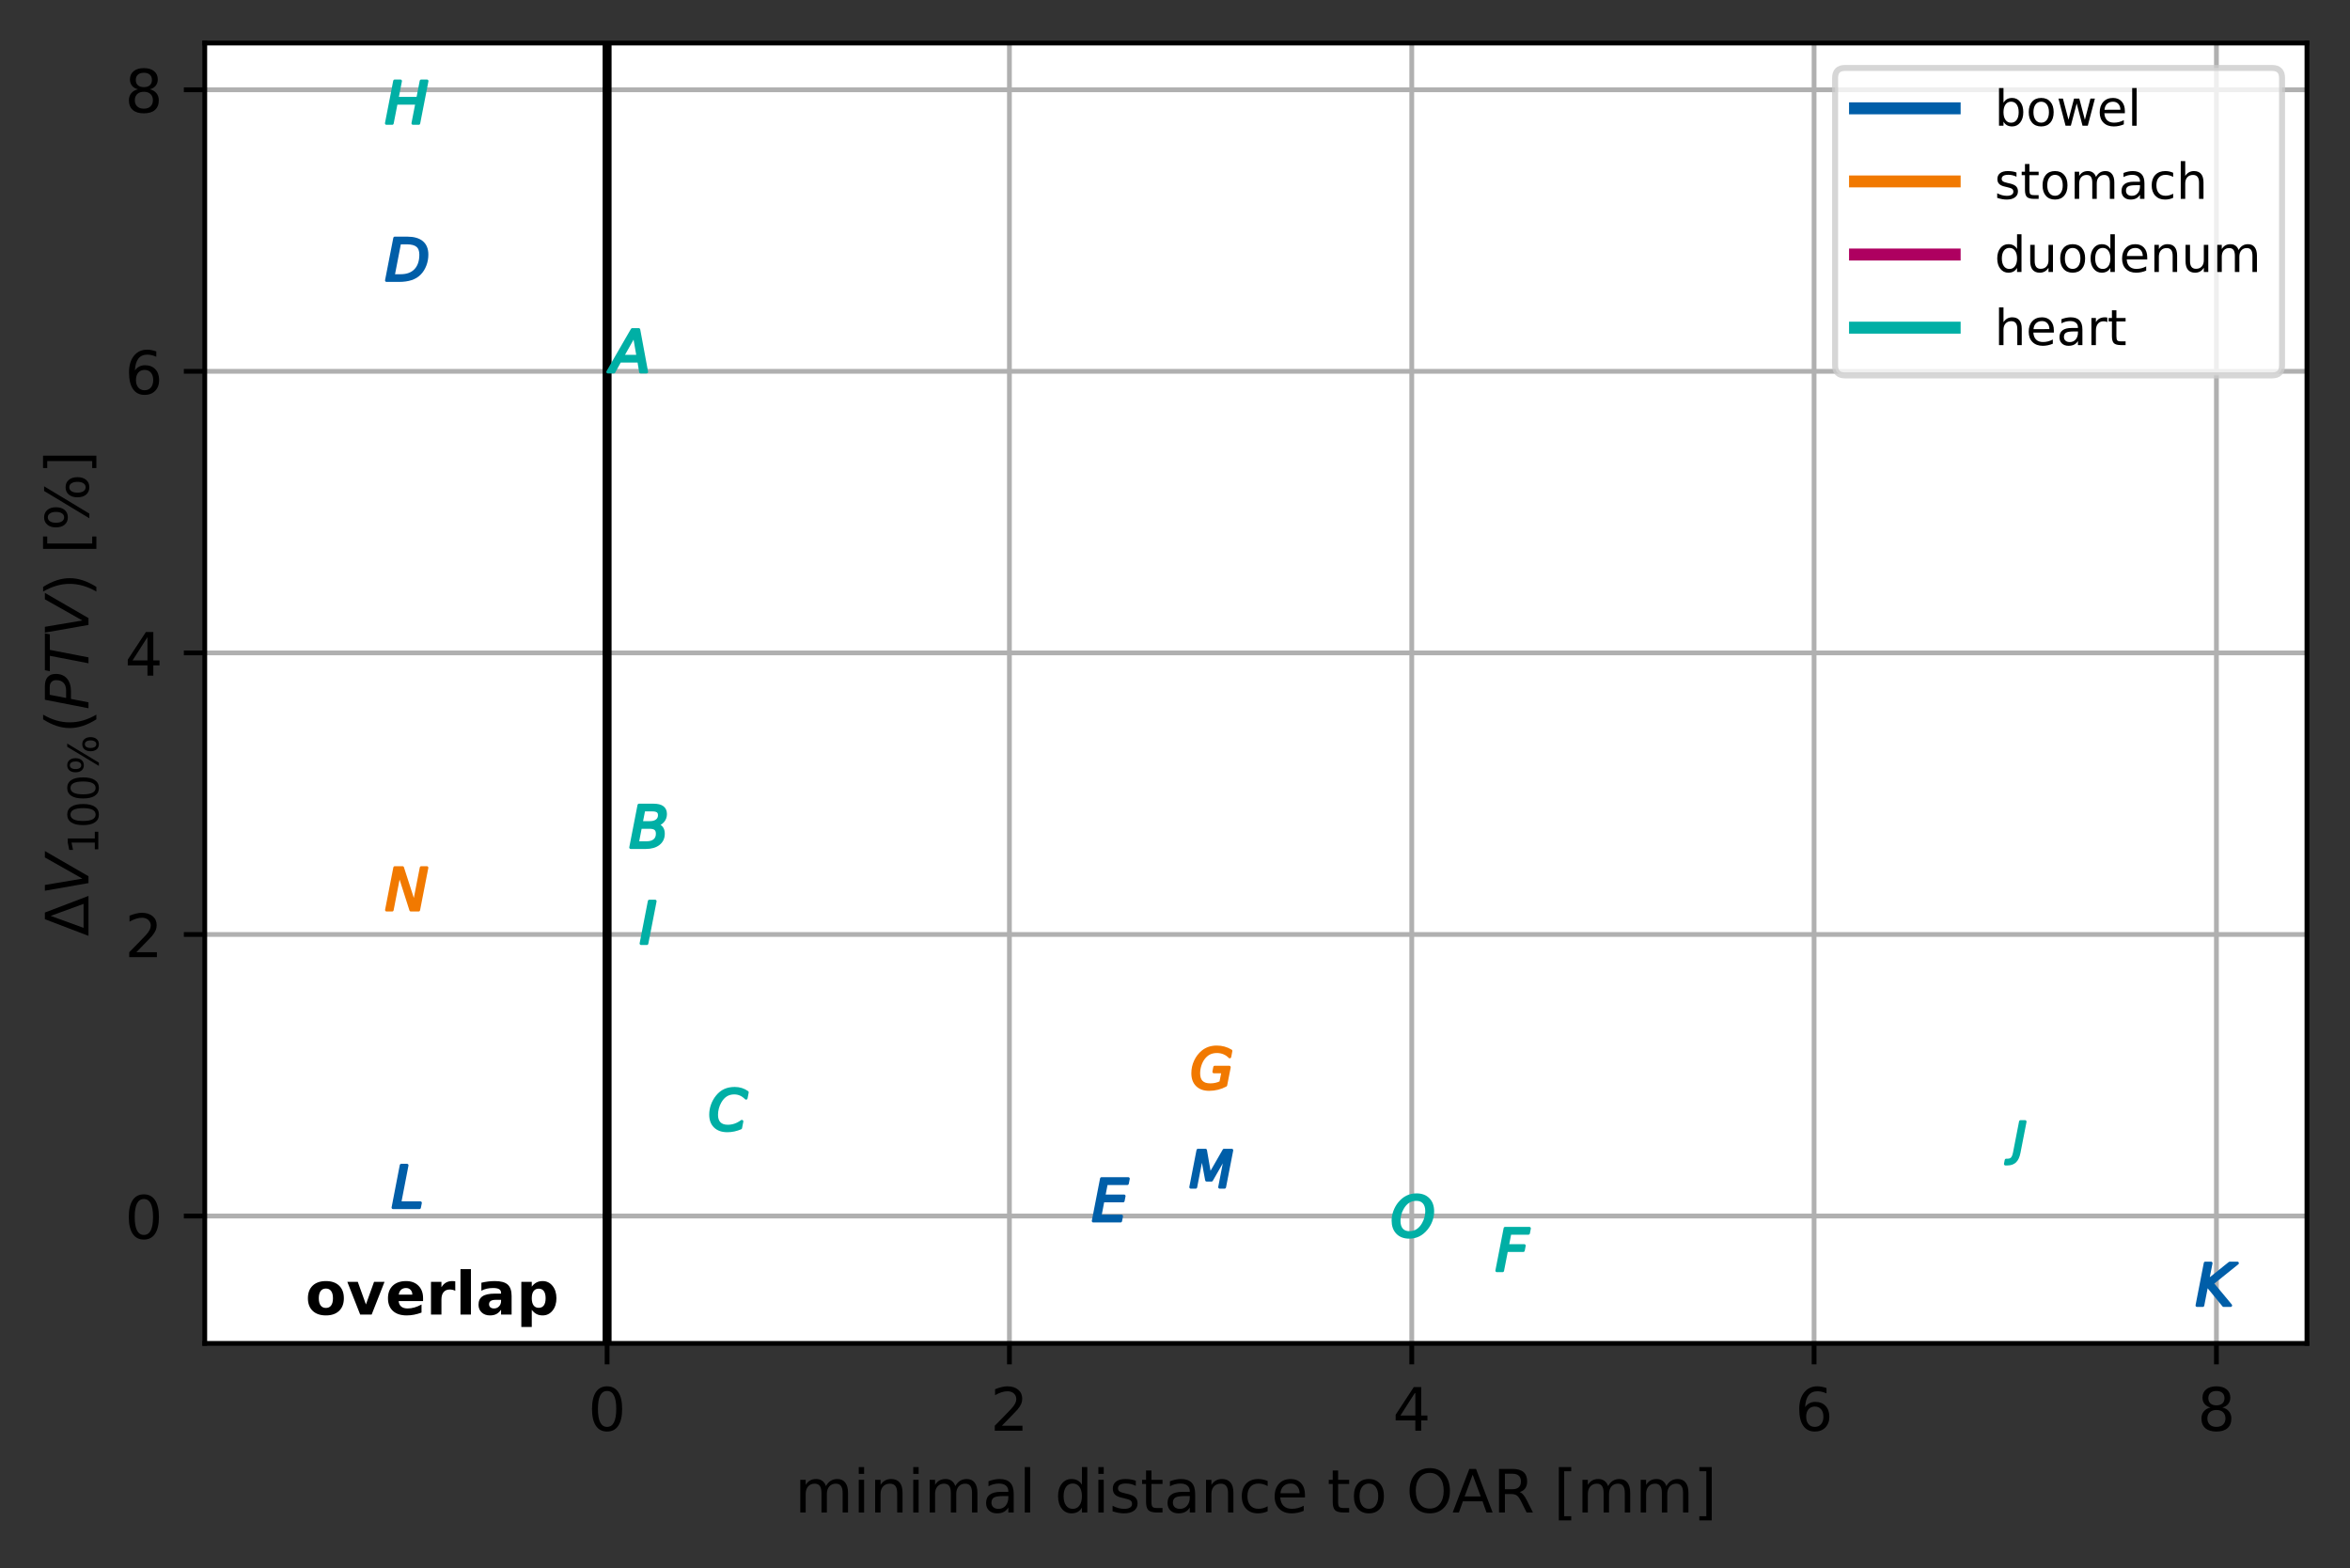 <?xml version="1.0" encoding="utf-8" standalone="no"?>
<!DOCTYPE svg PUBLIC "-//W3C//DTD SVG 1.1//EN"
  "http://www.w3.org/Graphics/SVG/1.1/DTD/svg11.dtd">
<!-- Created with matplotlib (https://matplotlib.org/) -->
<svg height="262.196pt" version="1.1" viewBox="0 0 392.981 262.196" width="392.981pt" xmlns="http://www.w3.org/2000/svg" xmlns:xlink="http://www.w3.org/1999/xlink">
 <rect x="0" y="0" width="392.981" height="262.196" fill="#333333" stroke="none"/>
 <defs>
  <style type="text/css">*{stroke-linecap:butt;stroke-linejoin:round;}</style>
 </defs>
 <g id="figure_1">
  <g id="patch_1">
   <path d="M 0 262.196 
L 392.981 262.196 
L 392.981 0 
L 0 0 
z
" style="fill:none;"/>
  </g>
  <g id="axes_1">
   <g id="patch_2">
    <path d="M 34.241 224.64 
L 385.781 224.64 
L 385.781 7.2 
L 34.241 7.2 
z
" style="fill:#ffffff;"/>
   </g>
   <g id="patch_3">
    <path clip-path="url(#pd882c1670f)" d="M 34.241 226.88 
L 101.521 226.88 
L 101.521 -8.529 
L 34.241 -8.529 
z
" style="fill:url(#he0ecea22a2);opacity:0;"/>
   </g>
   <g id="matplotlib.axis_1">
    <g id="xtick_1">
     <g id="line2d_1">
      <path clip-path="url(#pd882c1670f)" d="M 101.521 224.64 
L 101.521 7.2 
" style="fill:none;stroke:#b0b0b0;stroke-linecap:square;stroke-width:0.8;"/>
     </g>
     <g id="line2d_2">
      <defs>
       <path d="M 0 0 
L 0 3.5 
" id="m36c7ab1a6c" style="stroke:#000000;stroke-width:0.8;"/>
      </defs>
      <g>
       <use style="stroke:#000000;stroke-width:0.8;" x="101.521" xlink:href="#m36c7ab1a6c" y="224.64"/>
      </g>
     </g>
     <g id="text_1">
      <!-- 0 -->
      <g transform="translate(98.34 239.238)scale(0.1 -0.1)">
       <defs>
        <path d="M 31.781 66.406 
Q 24.172 66.406 20.328 58.906 
Q 16.5 51.422 16.5 36.375 
Q 16.5 21.391 20.328 13.891 
Q 24.172 6.391 31.781 6.391 
Q 39.453 6.391 43.281 13.891 
Q 47.125 21.391 47.125 36.375 
Q 47.125 51.422 43.281 58.906 
Q 39.453 66.406 31.781 66.406 
z
M 31.781 74.219 
Q 44.047 74.219 50.516 64.516 
Q 56.984 54.828 56.984 36.375 
Q 56.984 17.969 50.516 8.266 
Q 44.047 -1.422 31.781 -1.422 
Q 19.531 -1.422 13.062 8.266 
Q 6.594 17.969 6.594 36.375 
Q 6.594 54.828 13.062 64.516 
Q 19.531 74.219 31.781 74.219 
z
" id="DejaVuSans-48"/>
       </defs>
       <use xlink:href="#DejaVuSans-48"/>
      </g>
     </g>
    </g>
    <g id="xtick_2">
     <g id="line2d_3">
      <path clip-path="url(#pd882c1670f)" d="M 168.801 224.64 
L 168.801 7.2 
" style="fill:none;stroke:#b0b0b0;stroke-linecap:square;stroke-width:0.8;"/>
     </g>
     <g id="line2d_4">
      <g>
       <use style="stroke:#000000;stroke-width:0.8;" x="168.801" xlink:href="#m36c7ab1a6c" y="224.64"/>
      </g>
     </g>
     <g id="text_2">
      <!-- 2 -->
      <g transform="translate(165.62 239.238)scale(0.1 -0.1)">
       <defs>
        <path d="M 19.188 8.297 
L 53.609 8.297 
L 53.609 0 
L 7.328 0 
L 7.328 8.297 
Q 12.938 14.109 22.625 23.891 
Q 32.328 33.688 34.812 36.531 
Q 39.547 41.844 41.422 45.531 
Q 43.312 49.219 43.312 52.781 
Q 43.312 58.594 39.234 62.25 
Q 35.156 65.922 28.609 65.922 
Q 23.969 65.922 18.812 64.312 
Q 13.672 62.703 7.812 59.422 
L 7.812 69.391 
Q 13.766 71.781 18.938 73 
Q 24.125 74.219 28.422 74.219 
Q 39.75 74.219 46.484 68.547 
Q 53.219 62.891 53.219 53.422 
Q 53.219 48.922 51.531 44.891 
Q 49.859 40.875 45.406 35.406 
Q 44.188 33.984 37.641 27.219 
Q 31.109 20.453 19.188 8.297 
z
" id="DejaVuSans-50"/>
       </defs>
       <use xlink:href="#DejaVuSans-50"/>
      </g>
     </g>
    </g>
    <g id="xtick_3">
     <g id="line2d_5">
      <path clip-path="url(#pd882c1670f)" d="M 236.082 224.64 
L 236.082 7.2 
" style="fill:none;stroke:#b0b0b0;stroke-linecap:square;stroke-width:0.8;"/>
     </g>
     <g id="line2d_6">
      <g>
       <use style="stroke:#000000;stroke-width:0.8;" x="236.082" xlink:href="#m36c7ab1a6c" y="224.64"/>
      </g>
     </g>
     <g id="text_3">
      <!-- 4 -->
      <g transform="translate(232.901 239.238)scale(0.1 -0.1)">
       <defs>
        <path d="M 37.797 64.312 
L 12.891 25.391 
L 37.797 25.391 
z
M 35.203 72.906 
L 47.609 72.906 
L 47.609 25.391 
L 58.016 25.391 
L 58.016 17.188 
L 47.609 17.188 
L 47.609 0 
L 37.797 0 
L 37.797 17.188 
L 4.891 17.188 
L 4.891 26.703 
z
" id="DejaVuSans-52"/>
       </defs>
       <use xlink:href="#DejaVuSans-52"/>
      </g>
     </g>
    </g>
    <g id="xtick_4">
     <g id="line2d_7">
      <path clip-path="url(#pd882c1670f)" d="M 303.362 224.64 
L 303.362 7.2 
" style="fill:none;stroke:#b0b0b0;stroke-linecap:square;stroke-width:0.8;"/>
     </g>
     <g id="line2d_8">
      <g>
       <use style="stroke:#000000;stroke-width:0.8;" x="303.362" xlink:href="#m36c7ab1a6c" y="224.64"/>
      </g>
     </g>
     <g id="text_4">
      <!-- 6 -->
      <g transform="translate(300.181 239.238)scale(0.1 -0.1)">
       <defs>
        <path d="M 33.016 40.375 
Q 26.375 40.375 22.484 35.828 
Q 18.609 31.297 18.609 23.391 
Q 18.609 15.531 22.484 10.953 
Q 26.375 6.391 33.016 6.391 
Q 39.656 6.391 43.531 10.953 
Q 47.406 15.531 47.406 23.391 
Q 47.406 31.297 43.531 35.828 
Q 39.656 40.375 33.016 40.375 
z
M 52.594 71.297 
L 52.594 62.312 
Q 48.875 64.062 45.094 64.984 
Q 41.312 65.922 37.594 65.922 
Q 27.828 65.922 22.672 59.328 
Q 17.531 52.734 16.797 39.406 
Q 19.672 43.656 24.016 45.922 
Q 28.375 48.188 33.594 48.188 
Q 44.578 48.188 50.953 41.516 
Q 57.328 34.859 57.328 23.391 
Q 57.328 12.156 50.688 5.359 
Q 44.047 -1.422 33.016 -1.422 
Q 20.359 -1.422 13.672 8.266 
Q 6.984 17.969 6.984 36.375 
Q 6.984 53.656 15.188 63.938 
Q 23.391 74.219 37.203 74.219 
Q 40.922 74.219 44.703 73.484 
Q 48.484 72.75 52.594 71.297 
z
" id="DejaVuSans-54"/>
       </defs>
       <use xlink:href="#DejaVuSans-54"/>
      </g>
     </g>
    </g>
    <g id="xtick_5">
     <g id="line2d_9">
      <path clip-path="url(#pd882c1670f)" d="M 370.643 224.64 
L 370.643 7.2 
" style="fill:none;stroke:#b0b0b0;stroke-linecap:square;stroke-width:0.8;"/>
     </g>
     <g id="line2d_10">
      <g>
       <use style="stroke:#000000;stroke-width:0.8;" x="370.643" xlink:href="#m36c7ab1a6c" y="224.64"/>
      </g>
     </g>
     <g id="text_5">
      <!-- 8 -->
      <g transform="translate(367.461 239.238)scale(0.1 -0.1)">
       <defs>
        <path d="M 31.781 34.625 
Q 24.75 34.625 20.719 30.859 
Q 16.703 27.094 16.703 20.516 
Q 16.703 13.922 20.719 10.156 
Q 24.75 6.391 31.781 6.391 
Q 38.812 6.391 42.859 10.172 
Q 46.922 13.969 46.922 20.516 
Q 46.922 27.094 42.891 30.859 
Q 38.875 34.625 31.781 34.625 
z
M 21.922 38.812 
Q 15.578 40.375 12.031 44.719 
Q 8.5 49.078 8.5 55.328 
Q 8.5 64.062 14.719 69.141 
Q 20.953 74.219 31.781 74.219 
Q 42.672 74.219 48.875 69.141 
Q 55.078 64.062 55.078 55.328 
Q 55.078 49.078 51.531 44.719 
Q 48 40.375 41.703 38.812 
Q 48.828 37.156 52.797 32.312 
Q 56.781 27.484 56.781 20.516 
Q 56.781 9.906 50.312 4.234 
Q 43.844 -1.422 31.781 -1.422 
Q 19.734 -1.422 13.25 4.234 
Q 6.781 9.906 6.781 20.516 
Q 6.781 27.484 10.781 32.312 
Q 14.797 37.156 21.922 38.812 
z
M 18.312 54.391 
Q 18.312 48.734 21.844 45.562 
Q 25.391 42.391 31.781 42.391 
Q 38.141 42.391 41.719 45.562 
Q 45.312 48.734 45.312 54.391 
Q 45.312 60.062 41.719 63.234 
Q 38.141 66.406 31.781 66.406 
Q 25.391 66.406 21.844 63.234 
Q 18.312 60.062 18.312 54.391 
z
" id="DejaVuSans-56"/>
       </defs>
       <use xlink:href="#DejaVuSans-56"/>
      </g>
     </g>
    </g>
    <g id="text_6">
     <!-- minimal distance to OAR [mm] -->
     <g transform="translate(132.922 252.917)scale(0.1 -0.1)">
      <defs>
       <path d="M 52 44.188 
Q 55.375 50.25 60.062 53.125 
Q 64.75 56 71.094 56 
Q 79.641 56 84.281 50.016 
Q 88.922 44.047 88.922 33.016 
L 88.922 0 
L 79.891 0 
L 79.891 32.719 
Q 79.891 40.578 77.094 44.375 
Q 74.312 48.188 68.609 48.188 
Q 61.625 48.188 57.562 43.547 
Q 53.516 38.922 53.516 30.906 
L 53.516 0 
L 44.484 0 
L 44.484 32.719 
Q 44.484 40.625 41.703 44.406 
Q 38.922 48.188 33.109 48.188 
Q 26.219 48.188 22.156 43.531 
Q 18.109 38.875 18.109 30.906 
L 18.109 0 
L 9.078 0 
L 9.078 54.688 
L 18.109 54.688 
L 18.109 46.188 
Q 21.188 51.219 25.484 53.609 
Q 29.781 56 35.688 56 
Q 41.656 56 45.828 52.969 
Q 50 49.953 52 44.188 
z
" id="DejaVuSans-109"/>
       <path d="M 9.422 54.688 
L 18.406 54.688 
L 18.406 0 
L 9.422 0 
z
M 9.422 75.984 
L 18.406 75.984 
L 18.406 64.594 
L 9.422 64.594 
z
" id="DejaVuSans-105"/>
       <path d="M 54.891 33.016 
L 54.891 0 
L 45.906 0 
L 45.906 32.719 
Q 45.906 40.484 42.875 44.328 
Q 39.844 48.188 33.797 48.188 
Q 26.516 48.188 22.312 43.547 
Q 18.109 38.922 18.109 30.906 
L 18.109 0 
L 9.078 0 
L 9.078 54.688 
L 18.109 54.688 
L 18.109 46.188 
Q 21.344 51.125 25.703 53.562 
Q 30.078 56 35.797 56 
Q 45.219 56 50.047 50.172 
Q 54.891 44.344 54.891 33.016 
z
" id="DejaVuSans-110"/>
       <path d="M 34.281 27.484 
Q 23.391 27.484 19.188 25 
Q 14.984 22.516 14.984 16.5 
Q 14.984 11.719 18.141 8.906 
Q 21.297 6.109 26.703 6.109 
Q 34.188 6.109 38.703 11.406 
Q 43.219 16.703 43.219 25.484 
L 43.219 27.484 
z
M 52.203 31.203 
L 52.203 0 
L 43.219 0 
L 43.219 8.297 
Q 40.141 3.328 35.547 0.953 
Q 30.953 -1.422 24.312 -1.422 
Q 15.922 -1.422 10.953 3.297 
Q 6 8.016 6 15.922 
Q 6 25.141 12.172 29.828 
Q 18.359 34.516 30.609 34.516 
L 43.219 34.516 
L 43.219 35.406 
Q 43.219 41.609 39.141 45 
Q 35.062 48.391 27.688 48.391 
Q 23 48.391 18.547 47.266 
Q 14.109 46.141 10.016 43.891 
L 10.016 52.203 
Q 14.938 54.109 19.578 55.047 
Q 24.219 56 28.609 56 
Q 40.484 56 46.344 49.844 
Q 52.203 43.703 52.203 31.203 
z
" id="DejaVuSans-97"/>
       <path d="M 9.422 75.984 
L 18.406 75.984 
L 18.406 0 
L 9.422 0 
z
" id="DejaVuSans-108"/>
       <path id="DejaVuSans-32"/>
       <path d="M 45.406 46.391 
L 45.406 75.984 
L 54.391 75.984 
L 54.391 0 
L 45.406 0 
L 45.406 8.203 
Q 42.578 3.328 38.25 0.953 
Q 33.938 -1.422 27.875 -1.422 
Q 17.969 -1.422 11.734 6.484 
Q 5.516 14.406 5.516 27.297 
Q 5.516 40.188 11.734 48.094 
Q 17.969 56 27.875 56 
Q 33.938 56 38.25 53.625 
Q 42.578 51.266 45.406 46.391 
z
M 14.797 27.297 
Q 14.797 17.391 18.875 11.75 
Q 22.953 6.109 30.078 6.109 
Q 37.203 6.109 41.297 11.75 
Q 45.406 17.391 45.406 27.297 
Q 45.406 37.203 41.297 42.844 
Q 37.203 48.484 30.078 48.484 
Q 22.953 48.484 18.875 42.844 
Q 14.797 37.203 14.797 27.297 
z
" id="DejaVuSans-100"/>
       <path d="M 44.281 53.078 
L 44.281 44.578 
Q 40.484 46.531 36.375 47.5 
Q 32.281 48.484 27.875 48.484 
Q 21.188 48.484 17.844 46.438 
Q 14.5 44.391 14.5 40.281 
Q 14.5 37.156 16.891 35.375 
Q 19.281 33.594 26.516 31.984 
L 29.594 31.297 
Q 39.156 29.25 43.188 25.516 
Q 47.219 21.781 47.219 15.094 
Q 47.219 7.469 41.188 3.016 
Q 35.156 -1.422 24.609 -1.422 
Q 20.219 -1.422 15.453 -0.562 
Q 10.688 0.297 5.422 2 
L 5.422 11.281 
Q 10.406 8.688 15.234 7.391 
Q 20.062 6.109 24.812 6.109 
Q 31.156 6.109 34.562 8.281 
Q 37.984 10.453 37.984 14.406 
Q 37.984 18.062 35.516 20.016 
Q 33.062 21.969 24.703 23.781 
L 21.578 24.516 
Q 13.234 26.266 9.516 29.906 
Q 5.812 33.547 5.812 39.891 
Q 5.812 47.609 11.281 51.797 
Q 16.75 56 26.812 56 
Q 31.781 56 36.172 55.266 
Q 40.578 54.547 44.281 53.078 
z
" id="DejaVuSans-115"/>
       <path d="M 18.312 70.219 
L 18.312 54.688 
L 36.812 54.688 
L 36.812 47.703 
L 18.312 47.703 
L 18.312 18.016 
Q 18.312 11.328 20.141 9.422 
Q 21.969 7.516 27.594 7.516 
L 36.812 7.516 
L 36.812 0 
L 27.594 0 
Q 17.188 0 13.234 3.875 
Q 9.281 7.766 9.281 18.016 
L 9.281 47.703 
L 2.688 47.703 
L 2.688 54.688 
L 9.281 54.688 
L 9.281 70.219 
z
" id="DejaVuSans-116"/>
       <path d="M 48.781 52.594 
L 48.781 44.188 
Q 44.969 46.297 41.141 47.344 
Q 37.312 48.391 33.406 48.391 
Q 24.656 48.391 19.812 42.844 
Q 14.984 37.312 14.984 27.297 
Q 14.984 17.281 19.812 11.734 
Q 24.656 6.203 33.406 6.203 
Q 37.312 6.203 41.141 7.25 
Q 44.969 8.297 48.781 10.406 
L 48.781 2.094 
Q 45.016 0.344 40.984 -0.531 
Q 36.969 -1.422 32.422 -1.422 
Q 20.062 -1.422 12.781 6.344 
Q 5.516 14.109 5.516 27.297 
Q 5.516 40.672 12.859 48.328 
Q 20.219 56 33.016 56 
Q 37.156 56 41.109 55.141 
Q 45.062 54.297 48.781 52.594 
z
" id="DejaVuSans-99"/>
       <path d="M 56.203 29.594 
L 56.203 25.203 
L 14.891 25.203 
Q 15.484 15.922 20.484 11.062 
Q 25.484 6.203 34.422 6.203 
Q 39.594 6.203 44.453 7.469 
Q 49.312 8.734 54.109 11.281 
L 54.109 2.781 
Q 49.266 0.734 44.188 -0.344 
Q 39.109 -1.422 33.891 -1.422 
Q 20.797 -1.422 13.156 6.188 
Q 5.516 13.812 5.516 26.812 
Q 5.516 40.234 12.766 48.109 
Q 20.016 56 32.328 56 
Q 43.359 56 49.781 48.891 
Q 56.203 41.797 56.203 29.594 
z
M 47.219 32.234 
Q 47.125 39.594 43.094 43.984 
Q 39.062 48.391 32.422 48.391 
Q 24.906 48.391 20.391 44.141 
Q 15.875 39.891 15.188 32.172 
z
" id="DejaVuSans-101"/>
       <path d="M 30.609 48.391 
Q 23.391 48.391 19.188 42.75 
Q 14.984 37.109 14.984 27.297 
Q 14.984 17.484 19.156 11.844 
Q 23.344 6.203 30.609 6.203 
Q 37.797 6.203 41.984 11.859 
Q 46.188 17.531 46.188 27.297 
Q 46.188 37.016 41.984 42.703 
Q 37.797 48.391 30.609 48.391 
z
M 30.609 56 
Q 42.328 56 49.016 48.375 
Q 55.719 40.766 55.719 27.297 
Q 55.719 13.875 49.016 6.219 
Q 42.328 -1.422 30.609 -1.422 
Q 18.844 -1.422 12.172 6.219 
Q 5.516 13.875 5.516 27.297 
Q 5.516 40.766 12.172 48.375 
Q 18.844 56 30.609 56 
z
" id="DejaVuSans-111"/>
       <path d="M 39.406 66.219 
Q 28.656 66.219 22.328 58.203 
Q 16.016 50.203 16.016 36.375 
Q 16.016 22.609 22.328 14.594 
Q 28.656 6.594 39.406 6.594 
Q 50.141 6.594 56.422 14.594 
Q 62.703 22.609 62.703 36.375 
Q 62.703 50.203 56.422 58.203 
Q 50.141 66.219 39.406 66.219 
z
M 39.406 74.219 
Q 54.734 74.219 63.906 63.938 
Q 73.094 53.656 73.094 36.375 
Q 73.094 19.141 63.906 8.859 
Q 54.734 -1.422 39.406 -1.422 
Q 24.031 -1.422 14.812 8.828 
Q 5.609 19.094 5.609 36.375 
Q 5.609 53.656 14.812 63.938 
Q 24.031 74.219 39.406 74.219 
z
" id="DejaVuSans-79"/>
       <path d="M 34.188 63.188 
L 20.797 26.906 
L 47.609 26.906 
z
M 28.609 72.906 
L 39.797 72.906 
L 67.578 0 
L 57.328 0 
L 50.688 18.703 
L 17.828 18.703 
L 11.188 0 
L 0.781 0 
z
" id="DejaVuSans-65"/>
       <path d="M 44.391 34.188 
Q 47.562 33.109 50.562 29.594 
Q 53.562 26.078 56.594 19.922 
L 66.609 0 
L 56 0 
L 46.688 18.703 
Q 43.062 26.031 39.672 28.422 
Q 36.281 30.812 30.422 30.812 
L 19.672 30.812 
L 19.672 0 
L 9.812 0 
L 9.812 72.906 
L 32.078 72.906 
Q 44.578 72.906 50.734 67.672 
Q 56.891 62.453 56.891 51.906 
Q 56.891 45.016 53.688 40.469 
Q 50.484 35.938 44.391 34.188 
z
M 19.672 64.797 
L 19.672 38.922 
L 32.078 38.922 
Q 39.203 38.922 42.844 42.219 
Q 46.484 45.516 46.484 51.906 
Q 46.484 58.297 42.844 61.547 
Q 39.203 64.797 32.078 64.797 
z
" id="DejaVuSans-82"/>
       <path d="M 8.594 75.984 
L 29.297 75.984 
L 29.297 69 
L 17.578 69 
L 17.578 -6.203 
L 29.297 -6.203 
L 29.297 -13.188 
L 8.594 -13.188 
z
" id="DejaVuSans-91"/>
       <path d="M 30.422 75.984 
L 30.422 -13.188 
L 9.719 -13.188 
L 9.719 -6.203 
L 21.391 -6.203 
L 21.391 69 
L 9.719 69 
L 9.719 75.984 
z
" id="DejaVuSans-93"/>
      </defs>
      <use xlink:href="#DejaVuSans-109"/>
      <use x="97.412" xlink:href="#DejaVuSans-105"/>
      <use x="125.195" xlink:href="#DejaVuSans-110"/>
      <use x="188.574" xlink:href="#DejaVuSans-105"/>
      <use x="216.357" xlink:href="#DejaVuSans-109"/>
      <use x="313.77" xlink:href="#DejaVuSans-97"/>
      <use x="375.049" xlink:href="#DejaVuSans-108"/>
      <use x="402.832" xlink:href="#DejaVuSans-32"/>
      <use x="434.619" xlink:href="#DejaVuSans-100"/>
      <use x="498.096" xlink:href="#DejaVuSans-105"/>
      <use x="525.879" xlink:href="#DejaVuSans-115"/>
      <use x="577.979" xlink:href="#DejaVuSans-116"/>
      <use x="617.188" xlink:href="#DejaVuSans-97"/>
      <use x="678.467" xlink:href="#DejaVuSans-110"/>
      <use x="741.846" xlink:href="#DejaVuSans-99"/>
      <use x="796.826" xlink:href="#DejaVuSans-101"/>
      <use x="858.35" xlink:href="#DejaVuSans-32"/>
      <use x="890.137" xlink:href="#DejaVuSans-116"/>
      <use x="929.346" xlink:href="#DejaVuSans-111"/>
      <use x="990.527" xlink:href="#DejaVuSans-32"/>
      <use x="1022.314" xlink:href="#DejaVuSans-79"/>
      <use x="1099.275" xlink:href="#DejaVuSans-65"/>
      <use x="1167.684" xlink:href="#DejaVuSans-82"/>
      <use x="1237.166" xlink:href="#DejaVuSans-32"/>
      <use x="1268.953" xlink:href="#DejaVuSans-91"/>
      <use x="1307.967" xlink:href="#DejaVuSans-109"/>
      <use x="1405.379" xlink:href="#DejaVuSans-109"/>
      <use x="1502.791" xlink:href="#DejaVuSans-93"/>
     </g>
    </g>
   </g>
   <g id="matplotlib.axis_2">
    <g id="ytick_1">
     <g id="line2d_11">
      <path clip-path="url(#pd882c1670f)" d="M 34.241 203.339 
L 385.781 203.339 
" style="fill:none;stroke:#b0b0b0;stroke-linecap:square;stroke-width:0.8;"/>
     </g>
     <g id="line2d_12">
      <defs>
       <path d="M 0 0 
L -3.5 0 
" id="m0e24e98937" style="stroke:#000000;stroke-width:0.8;"/>
      </defs>
      <g>
       <use style="stroke:#000000;stroke-width:0.8;" x="34.241" xlink:href="#m0e24e98937" y="203.339"/>
      </g>
     </g>
     <g id="text_7">
      <!-- 0 -->
      <g transform="translate(20.878 207.138)scale(0.1 -0.1)">
       <use xlink:href="#DejaVuSans-48"/>
      </g>
     </g>
    </g>
    <g id="ytick_2">
     <g id="line2d_13">
      <path clip-path="url(#pd882c1670f)" d="M 34.241 156.257 
L 385.781 156.257 
" style="fill:none;stroke:#b0b0b0;stroke-linecap:square;stroke-width:0.8;"/>
     </g>
     <g id="line2d_14">
      <g>
       <use style="stroke:#000000;stroke-width:0.8;" x="34.241" xlink:href="#m0e24e98937" y="156.257"/>
      </g>
     </g>
     <g id="text_8">
      <!-- 2 -->
      <g transform="translate(20.878 160.057)scale(0.1 -0.1)">
       <use xlink:href="#DejaVuSans-50"/>
      </g>
     </g>
    </g>
    <g id="ytick_3">
     <g id="line2d_15">
      <path clip-path="url(#pd882c1670f)" d="M 34.241 109.176 
L 385.781 109.176 
" style="fill:none;stroke:#b0b0b0;stroke-linecap:square;stroke-width:0.8;"/>
     </g>
     <g id="line2d_16">
      <g>
       <use style="stroke:#000000;stroke-width:0.8;" x="34.241" xlink:href="#m0e24e98937" y="109.176"/>
      </g>
     </g>
     <g id="text_9">
      <!-- 4 -->
      <g transform="translate(20.878 112.975)scale(0.1 -0.1)">
       <use xlink:href="#DejaVuSans-52"/>
      </g>
     </g>
    </g>
    <g id="ytick_4">
     <g id="line2d_17">
      <path clip-path="url(#pd882c1670f)" d="M 34.241 62.094 
L 385.781 62.094 
" style="fill:none;stroke:#b0b0b0;stroke-linecap:square;stroke-width:0.8;"/>
     </g>
     <g id="line2d_18">
      <g>
       <use style="stroke:#000000;stroke-width:0.8;" x="34.241" xlink:href="#m0e24e98937" y="62.094"/>
      </g>
     </g>
     <g id="text_10">
      <!-- 6 -->
      <g transform="translate(20.878 65.893)scale(0.1 -0.1)">
       <use xlink:href="#DejaVuSans-54"/>
      </g>
     </g>
    </g>
    <g id="ytick_5">
     <g id="line2d_19">
      <path clip-path="url(#pd882c1670f)" d="M 34.241 15.012 
L 385.781 15.012 
" style="fill:none;stroke:#b0b0b0;stroke-linecap:square;stroke-width:0.8;"/>
     </g>
     <g id="line2d_20">
      <g>
       <use style="stroke:#000000;stroke-width:0.8;" x="34.241" xlink:href="#m0e24e98937" y="15.012"/>
      </g>
     </g>
     <g id="text_11">
      <!-- 8 -->
      <g transform="translate(20.878 18.811)scale(0.1 -0.1)">
       <use xlink:href="#DejaVuSans-56"/>
      </g>
     </g>
    </g>
    <g id="text_12">
     <!-- $\Delta V_{100\%}(PTV)$ [%] -->
     <g transform="translate(14.798 156.57)rotate(-90)scale(0.1 -0.1)">
      <defs>
       <path d="M 34.188 63.188 
L 14.156 8.203 
L 54.25 8.203 
z
M 0.781 0 
L 28.609 72.906 
L 39.797 72.906 
L 67.578 0 
z
" id="DejaVuSans-916"/>
       <path d="M 20.609 0 
L 7.812 72.906 
L 17.484 72.906 
L 28.078 10.203 
L 63.484 72.906 
L 74.219 72.906 
L 32.078 0 
z
" id="DejaVuSans-Oblique-86"/>
       <path d="M 12.406 8.297 
L 28.516 8.297 
L 28.516 63.922 
L 10.984 60.406 
L 10.984 69.391 
L 28.422 72.906 
L 38.281 72.906 
L 38.281 8.297 
L 54.391 8.297 
L 54.391 0 
L 12.406 0 
z
" id="DejaVuSans-49"/>
       <path d="M 72.703 32.078 
Q 68.453 32.078 66.031 28.469 
Q 63.625 24.859 63.625 18.406 
Q 63.625 12.062 66.031 8.422 
Q 68.453 4.781 72.703 4.781 
Q 76.859 4.781 79.266 8.422 
Q 81.688 12.062 81.688 18.406 
Q 81.688 24.812 79.266 28.438 
Q 76.859 32.078 72.703 32.078 
z
M 72.703 38.281 
Q 80.422 38.281 84.953 32.906 
Q 89.5 27.547 89.5 18.406 
Q 89.5 9.281 84.938 3.922 
Q 80.375 -1.422 72.703 -1.422 
Q 64.891 -1.422 60.344 3.922 
Q 55.812 9.281 55.812 18.406 
Q 55.812 27.594 60.375 32.938 
Q 64.938 38.281 72.703 38.281 
z
M 22.312 68.016 
Q 18.109 68.016 15.688 64.375 
Q 13.281 60.75 13.281 54.391 
Q 13.281 47.953 15.672 44.328 
Q 18.062 40.719 22.312 40.719 
Q 26.562 40.719 28.969 44.328 
Q 31.391 47.953 31.391 54.391 
Q 31.391 60.688 28.953 64.344 
Q 26.516 68.016 22.312 68.016 
z
M 66.406 74.219 
L 74.219 74.219 
L 28.609 -1.422 
L 20.797 -1.422 
z
M 22.312 74.219 
Q 30.031 74.219 34.609 68.875 
Q 39.203 63.531 39.203 54.391 
Q 39.203 45.172 34.641 39.844 
Q 30.078 34.516 22.312 34.516 
Q 14.547 34.516 10.031 39.859 
Q 5.516 45.219 5.516 54.391 
Q 5.516 63.484 10.047 68.844 
Q 14.594 74.219 22.312 74.219 
z
" id="DejaVuSans-37"/>
       <path d="M 31 75.875 
Q 24.469 64.656 21.281 53.656 
Q 18.109 42.672 18.109 31.391 
Q 18.109 20.125 21.312 9.062 
Q 24.516 -2 31 -13.188 
L 23.188 -13.188 
Q 15.875 -1.703 12.234 9.375 
Q 8.594 20.453 8.594 31.391 
Q 8.594 42.281 12.203 53.312 
Q 15.828 64.359 23.188 75.875 
z
" id="DejaVuSans-40"/>
       <path d="M 16.891 72.906 
L 39.703 72.906 
Q 49.656 72.906 54.875 68.266 
Q 60.109 63.625 60.109 54.688 
Q 60.109 42.672 52.391 35.984 
Q 44.672 29.297 30.719 29.297 
L 18.312 29.297 
L 12.594 0 
L 2.688 0 
z
M 25.203 64.797 
L 19.922 37.406 
L 32.328 37.406 
Q 40.719 37.406 45.203 41.703 
Q 49.703 46 49.703 54 
Q 49.703 59.125 46.656 61.953 
Q 43.609 64.797 38.094 64.797 
z
" id="DejaVuSans-Oblique-80"/>
       <path d="M 5.906 72.906 
L 67.578 72.906 
L 66.016 64.594 
L 39.984 64.594 
L 27.484 0 
L 17.578 0 
L 30.078 64.594 
L 4.297 64.594 
z
" id="DejaVuSans-Oblique-84"/>
       <path d="M 8.016 75.875 
L 15.828 75.875 
Q 23.141 64.359 26.781 53.312 
Q 30.422 42.281 30.422 31.391 
Q 30.422 20.453 26.781 9.375 
Q 23.141 -1.703 15.828 -13.188 
L 8.016 -13.188 
Q 14.5 -2 17.703 9.062 
Q 20.906 20.125 20.906 31.391 
Q 20.906 42.672 17.703 53.656 
Q 14.5 64.656 8.016 75.875 
z
" id="DejaVuSans-41"/>
      </defs>
      <use transform="translate(0 0.016)" xlink:href="#DejaVuSans-916"/>
      <use transform="translate(68.408 0.016)" xlink:href="#DejaVuSans-Oblique-86"/>
      <use transform="translate(136.816 -16.391)scale(0.7)" xlink:href="#DejaVuSans-49"/>
      <use transform="translate(181.353 -16.391)scale(0.7)" xlink:href="#DejaVuSans-48"/>
      <use transform="translate(225.889 -16.391)scale(0.7)" xlink:href="#DejaVuSans-48"/>
      <use transform="translate(270.425 -16.391)scale(0.7)" xlink:href="#DejaVuSans-37"/>
      <use transform="translate(339.673 0.016)" xlink:href="#DejaVuSans-40"/>
      <use transform="translate(378.687 0.016)" xlink:href="#DejaVuSans-Oblique-80"/>
      <use transform="translate(438.989 0.016)" xlink:href="#DejaVuSans-Oblique-84"/>
      <use transform="translate(500.073 0.016)" xlink:href="#DejaVuSans-Oblique-86"/>
      <use transform="translate(568.481 0.016)" xlink:href="#DejaVuSans-41"/>
      <use transform="translate(607.495 0.016)" xlink:href="#DejaVuSans-32"/>
      <use transform="translate(639.282 0.016)" xlink:href="#DejaVuSans-91"/>
      <use transform="translate(678.296 0.016)" xlink:href="#DejaVuSans-37"/>
      <use transform="translate(773.315 0.016)" xlink:href="#DejaVuSans-93"/>
     </g>
    </g>
   </g>
   <g id="line2d_21">
    <path clip-path="url(#pd882c1670f)" d="M 101.521 224.64 
L 101.521 7.2 
" style="fill:none;stroke:#000000;stroke-linecap:square;stroke-width:1.5;"/>
   </g>
   <g id="patch_4">
    <path d="M 34.241 224.64 
L 34.241 7.2 
" style="fill:none;stroke:#000000;stroke-linecap:square;stroke-linejoin:miter;stroke-width:0.8;"/>
   </g>
   <g id="patch_5">
    <path d="M 385.781 224.64 
L 385.781 7.2 
" style="fill:none;stroke:#000000;stroke-linecap:square;stroke-linejoin:miter;stroke-width:0.8;"/>
   </g>
   <g id="patch_6">
    <path d="M 34.241 224.64 
L 385.781 224.64 
" style="fill:none;stroke:#000000;stroke-linecap:square;stroke-linejoin:miter;stroke-width:0.8;"/>
   </g>
   <g id="patch_7">
    <path d="M 34.241 7.2 
L 385.781 7.2 
" style="fill:none;stroke:#000000;stroke-linecap:square;stroke-linejoin:miter;stroke-width:0.8;"/>
   </g>
   <g id="PathCollection_1">
    <defs>
     <path d="M 0.845 -3.536 
L 1.93 -3.536 
L 3.242 3.536 
L 2.242 3.536 
L 1.948 1.722 
L -1.234 1.722 
L -2.233 3.536 
L -3.242 3.536 
z
M 1.19 -2.593 
L -0.793 0.926 
L 1.803 0.926 
z
" id="m543b0a70ae" style="stroke:#00afa5;stroke-width:0.5;"/>
    </defs>
    <g clip-path="url(#pd882c1670f)">
     <use style="fill:#00afa5;stroke:#00afa5;stroke-width:0.5;" x="104.885" xlink:href="#m543b0a70ae" y="58.657"/>
    </g>
   </g>
   <g id="PathCollection_2">
    <defs>
     <path d="M -1.393 -3.536 
L 1.052 -3.536 
Q 2.046 -3.536 2.538 -3.166 
Q 3.031 -2.796 3.031 -2.053 
Q 3.031 -1.371 2.607 -0.876 
Q 2.184 -0.38 1.497 -0.277 
Q 2.084 -0.144 2.378 0.23 
Q 2.672 0.605 2.672 1.229 
Q 2.672 2.294 1.882 2.916 
Q 1.094 3.536 -0.274 3.536 
L -2.77 3.536 
z
M -1.161 0.159 
L -1.662 2.749 
L -0.123 2.749 
Q 0.744 2.749 1.212 2.352 
Q 1.681 1.953 1.681 1.229 
Q 1.681 0.67 1.37 0.415 
Q 1.061 0.159 0.374 0.159 
z
M -0.597 -2.749 
L -1.014 -0.618 
L 0.412 -0.618 
Q 1.174 -0.618 1.603 -0.949 
Q 2.032 -1.281 2.032 -1.869 
Q 2.032 -2.328 1.743 -2.538 
Q 1.453 -2.749 0.82 -2.749 
z
" id="m1cc7a3d486" style="stroke:#00afa5;stroke-width:0.5;"/>
    </defs>
    <g clip-path="url(#pd882c1670f)">
     <use style="fill:#00afa5;stroke:#00afa5;stroke-width:0.5;" x="108.249" xlink:href="#m1cc7a3d486" y="138.178"/>
    </g>
   </g>
   <g id="PathCollection_3">
    <defs>
     <path d="M 3.248 -2.887 
L 3.061 -1.916 
Q 2.623 -2.358 2.132 -2.573 
Q 1.641 -2.788 1.07 -2.788 
Q 0.29 -2.788 -0.302 -2.412 
Q -0.892 -2.038 -1.321 -1.272 
Q -1.596 -0.779 -1.74 -0.229 
Q -1.884 0.322 -1.884 0.879 
Q -1.884 1.809 -1.402 2.298 
Q -0.919 2.786 -0.002 2.786 
Q 0.632 2.786 1.216 2.583 
Q 1.8 2.38 2.352 1.974 
L 2.139 3.065 
Q 1.596 3.297 1.041 3.416 
Q 0.486 3.536 -0.071 3.536 
Q -1.381 3.536 -2.119 2.824 
Q -2.855 2.111 -2.855 0.842 
Q -2.855 0.03 -2.574 -0.754 
Q -2.294 -1.54 -1.768 -2.189 
Q -1.212 -2.878 -0.497 -3.207 
Q 0.217 -3.536 1.166 -3.536 
Q 1.751 -3.536 2.274 -3.373 
Q 2.796 -3.211 3.248 -2.887 
z
" id="m62215944f1" style="stroke:#00afa5;stroke-width:0.5;"/>
    </defs>
    <g clip-path="url(#pd882c1670f)">
     <use style="fill:#00afa5;stroke:#00afa5;stroke-width:0.5;" x="121.705" xlink:href="#m62215944f1" y="185.542"/>
    </g>
   </g>
   <g id="PathCollection_4">
    <defs>
     <path d="M -1.864 -3.536 
L 0.192 -3.536 
Q 1.831 -3.536 2.666 -2.841 
Q 3.502 -2.147 3.502 -0.779 
Q 3.502 0.126 3.184 0.962 
Q 2.867 1.797 2.308 2.37 
Q 1.746 2.958 0.879 3.248 
Q 0.012 3.536 -1.171 3.536 
L -3.242 3.536 
z
M -1.058 -2.749 
L -2.125 2.749 
L -0.874 2.749 
Q 0.732 2.749 1.612 1.826 
Q 2.493 0.902 2.493 -0.779 
Q 2.493 -1.797 1.925 -2.273 
Q 1.356 -2.749 0.144 -2.749 
z
" id="m9587316c42" style="stroke:#005ea8;stroke-width:0.5;"/>
    </defs>
    <g clip-path="url(#pd882c1670f)">
     <use style="fill:#005ea8;stroke:#005ea8;stroke-width:0.5;" x="67.881" xlink:href="#m9587316c42" y="43.355"/>
    </g>
   </g>
   <g id="PathCollection_5">
    <defs>
     <path d="M -1.416 -3.536 
L 3.054 -3.536 
L 2.898 -2.729 
L -0.621 -2.729 
L -1.027 -0.636 
L 2.35 -0.636 
L 2.194 0.168 
L -1.184 0.168 
L -1.677 2.731 
L 1.922 2.731 
L 1.766 3.536 
L -2.794 3.536 
z
" id="mcf20bc51d1" style="stroke:#005ea8;stroke-width:0.5;"/>
    </defs>
    <g clip-path="url(#pd882c1670f)">
     <use style="fill:#005ea8;stroke:#005ea8;stroke-width:0.5;" x="185.621" xlink:href="#mcf20bc51d1" y="200.632"/>
    </g>
   </g>
   <g id="PathCollection_6">
    <defs>
     <path d="M -1.208 -3.536 
L 2.846 -3.536 
L 2.69 -2.729 
L -0.412 -2.729 
L -0.818 -0.646 
L 1.985 -0.646 
L 1.828 0.159 
L -0.976 0.159 
L -1.634 3.536 
L -2.585 3.536 
z
" id="meb446ad55d" style="stroke:#00afa5;stroke-width:0.5;"/>
    </defs>
    <g clip-path="url(#pd882c1670f)">
     <use style="fill:#00afa5;stroke:#00afa5;stroke-width:0.5;" x="252.902" xlink:href="#meb446ad55d" y="208.942"/>
    </g>
   </g>
   <g id="PathCollection_7">
    <defs>
     <path d="M 1.714 2.385 
L 2.07 0.6 
L 0.554 0.6 
L 0.696 -0.158 
L 3.115 -0.158 
L 2.526 2.842 
Q 1.919 3.175 1.201 3.356 
Q 0.486 3.536 -0.24 3.536 
Q -1.523 3.536 -2.246 2.824 
Q -2.969 2.111 -2.969 0.842 
Q -2.969 -0.213 -2.529 -1.163 
Q -2.088 -2.116 -1.312 -2.751 
Q -0.825 -3.147 -0.245 -3.341 
Q 0.335 -3.536 1.042 -3.536 
Q 1.682 -3.536 2.268 -3.373 
Q 2.855 -3.211 3.389 -2.887 
L 3.203 -1.905 
Q 2.791 -2.335 2.238 -2.561 
Q 1.686 -2.788 1.061 -2.788 
Q 0.335 -2.788 -0.217 -2.51 
Q -0.769 -2.234 -1.203 -1.656 
Q -1.572 -1.162 -1.786 -0.493 
Q -1.997 0.176 -1.997 0.87 
Q -1.997 1.824 -1.51 2.306 
Q -1.02 2.786 -0.053 2.786 
Q 0.432 2.786 0.883 2.684 
Q 1.334 2.58 1.714 2.385 
z
" id="m94e3e06a35" style="stroke:#f17900;stroke-width:0.5;"/>
    </defs>
    <g clip-path="url(#pd882c1670f)">
     <use style="fill:#f17900;stroke:#f17900;stroke-width:0.5;" x="202.442" xlink:href="#m94e3e06a35" y="178.621"/>
    </g>
   </g>
   <g id="PathCollection_8">
    <defs>
     <path d="M -1.878 -3.536 
L -0.916 -3.536 
L -1.48 -0.636 
L 1.991 -0.636 
L 2.554 -3.536 
L 3.517 -3.536 
L 2.138 3.536 
L 1.177 3.536 
L 1.834 0.168 
L -1.636 0.168 
L -2.295 3.536 
L -3.256 3.536 
z
" id="m5b69b83e3c" style="stroke:#00afa5;stroke-width:0.5;"/>
    </defs>
    <g clip-path="url(#pd882c1670f)">
     <use style="fill:#00afa5;stroke:#00afa5;stroke-width:0.5;" x="67.881" xlink:href="#m5b69b83e3c" y="17.084"/>
    </g>
   </g>
   <g id="PathCollection_9">
    <defs>
     <path d="M 0.338 -3.536 
L 1.3 -3.536 
L -0.079 3.536 
L -1.04 3.536 
z
" id="m793a90f6ab" style="stroke:#00afa5;stroke-width:0.5;"/>
    </defs>
    <g clip-path="url(#pd882c1670f)">
     <use style="fill:#00afa5;stroke:#00afa5;stroke-width:0.5;" x="108.249" xlink:href="#m793a90f6ab" y="154.233"/>
    </g>
   </g>
   <g id="PathCollection_10">
    <defs>
     <path d="M 0.883 -3.536 
L 1.637 -3.536 
L 0.63 1.626 
Q 0.433 2.633 -0.034 3.084 
Q -0.5 3.536 -1.339 3.536 
L -1.637 3.536 
L -1.514 2.904 
L -1.28 2.904 
Q -0.778 2.904 -0.518 2.618 
Q -0.259 2.332 -0.121 1.626 
z
" id="mc128f1007c" style="stroke:#00afa5;stroke-width:0.5;"/>
    </defs>
    <g clip-path="url(#pd882c1670f)">
     <use style="fill:#00afa5;stroke:#00afa5;stroke-width:0.5;" x="337.002" xlink:href="#mc128f1007c" y="191.098"/>
    </g>
   </g>
   <g id="PathCollection_11">
    <defs>
     <path d="M -1.864 -3.536 
L -0.902 -3.536 
L -1.485 -0.556 
L 2.228 -3.536 
L 3.502 -3.536 
L -0.699 -0.159 
L 2.375 3.536 
L 1.209 3.536 
L -1.612 0.092 
L -2.281 3.536 
L -3.242 3.536 
z
" id="mf9ec4721d0" style="stroke:#005ea8;stroke-width:0.5;"/>
    </defs>
    <g clip-path="url(#pd882c1670f)">
     <use style="fill:#005ea8;stroke:#005ea8;stroke-width:0.5;" x="370.643" xlink:href="#mf9ec4721d0" y="214.756"/>
    </g>
   </g>
   <g id="PathCollection_12">
    <defs>
     <path d="M -0.781 -3.536 
L 0.18 -3.536 
L -1.033 2.74 
L 2.41 2.74 
L 2.254 3.536 
L -2.15 3.536 
z
" id="m87ef483fb1" style="stroke:#005ea8;stroke-width:0.5;"/>
    </defs>
    <g clip-path="url(#pd882c1670f)">
     <use style="fill:#005ea8;stroke:#005ea8;stroke-width:0.5;" x="67.881" xlink:href="#m87ef483fb1" y="198.395"/>
    </g>
   </g>
   <g id="PathCollection_13">
    <defs>
     <path d="M -2.107 -3.084 
L -0.855 -3.084 
L -0.136 1.072 
L 2.251 -3.084 
L 3.536 -3.084 
L 2.334 3.084 
L 1.524 3.084 
L 2.573 -2.324 
L 0.153 1.898 
L -0.661 1.898 
L -1.446 -2.339 
L -2.494 3.084 
L -3.308 3.084 
z
" id="m4da3619ce6" style="stroke:#005ea8;stroke-width:0.5;"/>
    </defs>
    <g clip-path="url(#pd882c1670f)">
     <use style="fill:#005ea8;stroke:#005ea8;stroke-width:0.5;" x="202.442" xlink:href="#m4da3619ce6" y="195.429"/>
    </g>
   </g>
   <g id="PathCollection_14">
    <defs>
     <path d="M -1.859 -3.536 
L -0.571 -3.536 
L 1.381 2.526 
L 2.564 -3.536 
L 3.498 -3.536 
L 2.119 3.536 
L 0.826 3.536 
L -1.12 -2.564 
L -2.303 3.536 
L -3.237 3.536 
z
" id="m121f1924e9" style="stroke:#f17900;stroke-width:0.5;"/>
    </defs>
    <g clip-path="url(#pd882c1670f)">
     <use style="fill:#f17900;stroke:#f17900;stroke-width:0.5;" x="67.881" xlink:href="#m121f1924e9" y="148.63"/>
    </g>
   </g>
   <g id="PathCollection_15">
    <defs>
     <path d="M 0.772 -2.788 
Q 0.014 -2.788 -0.566 -2.42 
Q -1.146 -2.052 -1.574 -1.299 
Q -1.848 -0.82 -1.993 -0.281 
Q -2.136 0.258 -2.136 0.806 
Q -2.136 1.755 -1.682 2.271 
Q -1.228 2.786 -0.397 2.786 
Q 0.351 2.786 0.937 2.415 
Q 1.524 2.043 1.94 1.308 
Q 2.218 0.814 2.364 0.274 
Q 2.51 -0.268 2.51 -0.806 
Q 2.51 -1.751 2.053 -2.269 
Q 1.597 -2.788 0.772 -2.788 
z
M -0.424 3.536 
Q -1.679 3.536 -2.399 2.792 
Q -3.118 2.047 -3.118 0.754 
Q -3.118 0.015 -2.837 -0.756 
Q -2.555 -1.527 -2.063 -2.13 
Q -1.483 -2.837 -0.772 -3.186 
Q -0.059 -3.536 0.8 -3.536 
Q 2.05 -3.536 2.77 -2.798 
Q 3.492 -2.062 3.492 -0.788 
Q 3.492 -0.002 3.217 0.756 
Q 2.944 1.513 2.433 2.129 
Q 1.848 2.842 1.143 3.189 
Q 0.439 3.536 -0.424 3.536 
z
" id="med1aaadfd3" style="stroke:#00afa5;stroke-width:0.5;"/>
    </defs>
    <g clip-path="url(#pd882c1670f)">
     <use style="fill:#00afa5;stroke:#00afa5;stroke-width:0.5;" x="236.082" xlink:href="#med1aaadfd3" y="203.339"/>
    </g>
   </g>
   <g id="text_13">
    <!-- overlap -->
    <g transform="translate(51.061 219.818)scale(0.1 -0.1)">
     <defs>
      <path d="M 34.422 43.5 
Q 28.609 43.5 25.562 39.328 
Q 22.516 35.156 22.516 27.297 
Q 22.516 19.438 25.562 15.25 
Q 28.609 11.078 34.422 11.078 
Q 40.141 11.078 43.156 15.25 
Q 46.188 19.438 46.188 27.297 
Q 46.188 35.156 43.156 39.328 
Q 40.141 43.5 34.422 43.5 
z
M 34.422 56 
Q 48.531 56 56.469 48.375 
Q 64.406 40.766 64.406 27.297 
Q 64.406 13.812 56.469 6.188 
Q 48.531 -1.422 34.422 -1.422 
Q 20.266 -1.422 12.281 6.188 
Q 4.297 13.812 4.297 27.297 
Q 4.297 40.766 12.281 48.375 
Q 20.266 56 34.422 56 
z
" id="DejaVuSans-Bold-111"/>
      <path d="M 1.516 54.688 
L 19 54.688 
L 32.625 16.891 
L 46.188 54.688 
L 63.719 54.688 
L 42.188 0 
L 23 0 
z
" id="DejaVuSans-Bold-118"/>
      <path d="M 62.984 27.484 
L 62.984 22.516 
L 22.125 22.516 
Q 22.75 16.359 26.562 13.281 
Q 30.375 10.203 37.203 10.203 
Q 42.719 10.203 48.5 11.844 
Q 54.297 13.484 60.406 16.797 
L 60.406 3.328 
Q 54.203 0.984 48 -0.219 
Q 41.797 -1.422 35.594 -1.422 
Q 20.75 -1.422 12.516 6.125 
Q 4.297 13.672 4.297 27.297 
Q 4.297 40.672 12.375 48.328 
Q 20.453 56 34.625 56 
Q 47.516 56 55.25 48.234 
Q 62.984 40.484 62.984 27.484 
z
M 45.016 33.297 
Q 45.016 38.281 42.109 41.328 
Q 39.203 44.391 34.516 44.391 
Q 29.438 44.391 26.266 41.531 
Q 23.094 38.672 22.312 33.297 
z
" id="DejaVuSans-Bold-101"/>
      <path d="M 49.031 39.797 
Q 46.734 40.875 44.453 41.375 
Q 42.188 41.891 39.891 41.891 
Q 33.156 41.891 29.516 37.562 
Q 25.875 33.25 25.875 25.203 
L 25.875 0 
L 8.406 0 
L 8.406 54.688 
L 25.875 54.688 
L 25.875 45.703 
Q 29.25 51.078 33.609 53.531 
Q 37.984 56 44.094 56 
Q 44.969 56 45.984 55.922 
Q 47.016 55.859 48.969 55.609 
z
" id="DejaVuSans-Bold-114"/>
      <path d="M 8.406 75.984 
L 25.875 75.984 
L 25.875 0 
L 8.406 0 
z
" id="DejaVuSans-Bold-108"/>
      <path d="M 32.906 24.609 
Q 27.438 24.609 24.672 22.75 
Q 21.922 20.906 21.922 17.281 
Q 21.922 13.969 24.141 12.078 
Q 26.375 10.203 30.328 10.203 
Q 35.25 10.203 38.625 13.734 
Q 42 17.281 42 22.609 
L 42 24.609 
z
M 59.625 31.203 
L 59.625 0 
L 42 0 
L 42 8.109 
Q 38.484 3.125 34.078 0.844 
Q 29.688 -1.422 23.391 -1.422 
Q 14.891 -1.422 9.594 3.531 
Q 4.297 8.5 4.297 16.406 
Q 4.297 26.031 10.906 30.516 
Q 17.531 35.016 31.688 35.016 
L 42 35.016 
L 42 36.375 
Q 42 40.531 38.719 42.453 
Q 35.453 44.391 28.516 44.391 
Q 22.906 44.391 18.062 43.266 
Q 13.234 42.141 9.078 39.891 
L 9.078 53.219 
Q 14.703 54.594 20.359 55.297 
Q 26.031 56 31.688 56 
Q 46.484 56 53.047 50.172 
Q 59.625 44.344 59.625 31.203 
z
" id="DejaVuSans-Bold-97"/>
      <path d="M 25.875 7.906 
L 25.875 -20.797 
L 8.406 -20.797 
L 8.406 54.688 
L 25.875 54.688 
L 25.875 46.688 
Q 29.5 51.469 33.891 53.734 
Q 38.281 56 44 56 
Q 54.109 56 60.594 47.969 
Q 67.094 39.938 67.094 27.297 
Q 67.094 14.656 60.594 6.609 
Q 54.109 -1.422 44 -1.422 
Q 38.281 -1.422 33.891 0.844 
Q 29.5 3.125 25.875 7.906 
z
M 37.5 43.312 
Q 31.891 43.312 28.875 39.188 
Q 25.875 35.062 25.875 27.297 
Q 25.875 19.531 28.875 15.406 
Q 31.891 11.281 37.5 11.281 
Q 43.109 11.281 46.062 15.375 
Q 49.031 19.484 49.031 27.297 
Q 49.031 35.109 46.062 39.203 
Q 43.109 43.312 37.5 43.312 
z
" id="DejaVuSans-Bold-112"/>
     </defs>
     <use xlink:href="#DejaVuSans-Bold-111"/>
     <use x="68.701" xlink:href="#DejaVuSans-Bold-118"/>
     <use x="133.887" xlink:href="#DejaVuSans-Bold-101"/>
     <use x="201.709" xlink:href="#DejaVuSans-Bold-114"/>
     <use x="251.025" xlink:href="#DejaVuSans-Bold-108"/>
     <use x="285.303" xlink:href="#DejaVuSans-Bold-97"/>
     <use x="352.783" xlink:href="#DejaVuSans-Bold-112"/>
    </g>
   </g>
   <g id="legend_1">
    <g id="patch_8">
     <path d="M 308.543 62.772 
L 379.95 62.772 
Q 381.616 62.772 381.616 61.106 
L 381.616 13.031 
Q 381.616 11.365 379.95 11.365 
L 308.543 11.365 
Q 306.877 11.365 306.877 13.031 
L 306.877 61.106 
Q 306.877 62.772 308.543 62.772 
z
" style="fill:#ffffff;opacity:0.8;stroke:#cccccc;stroke-linejoin:miter;"/>
    </g>
    <g id="line2d_22">
     <path d="M 310.209 18.111 
L 326.869 18.111 
" style="fill:none;stroke:#005ea8;stroke-linecap:square;stroke-width:2;"/>
    </g>
    <g id="line2d_23"/>
    <g id="text_14">
     <!-- bowel -->
     <g transform="translate(333.533 21.026)scale(0.083 -0.083)">
      <defs>
       <path d="M 48.688 27.297 
Q 48.688 37.203 44.609 42.844 
Q 40.531 48.484 33.406 48.484 
Q 26.266 48.484 22.188 42.844 
Q 18.109 37.203 18.109 27.297 
Q 18.109 17.391 22.188 11.75 
Q 26.266 6.109 33.406 6.109 
Q 40.531 6.109 44.609 11.75 
Q 48.688 17.391 48.688 27.297 
z
M 18.109 46.391 
Q 20.953 51.266 25.266 53.625 
Q 29.594 56 35.594 56 
Q 45.562 56 51.781 48.094 
Q 58.016 40.188 58.016 27.297 
Q 58.016 14.406 51.781 6.484 
Q 45.562 -1.422 35.594 -1.422 
Q 29.594 -1.422 25.266 0.953 
Q 20.953 3.328 18.109 8.203 
L 18.109 0 
L 9.078 0 
L 9.078 75.984 
L 18.109 75.984 
z
" id="DejaVuSans-98"/>
       <path d="M 4.203 54.688 
L 13.188 54.688 
L 24.422 12.016 
L 35.594 54.688 
L 46.188 54.688 
L 57.422 12.016 
L 68.609 54.688 
L 77.594 54.688 
L 63.281 0 
L 52.688 0 
L 40.922 44.828 
L 29.109 0 
L 18.5 0 
z
" id="DejaVuSans-119"/>
      </defs>
      <use xlink:href="#DejaVuSans-98"/>
      <use x="63.477" xlink:href="#DejaVuSans-111"/>
      <use x="124.658" xlink:href="#DejaVuSans-119"/>
      <use x="206.445" xlink:href="#DejaVuSans-101"/>
      <use x="267.969" xlink:href="#DejaVuSans-108"/>
     </g>
    </g>
    <g id="line2d_24">
     <path d="M 310.209 30.338 
L 326.869 30.338 
" style="fill:none;stroke:#f17900;stroke-linecap:square;stroke-width:2;"/>
    </g>
    <g id="line2d_25"/>
    <g id="text_15">
     <!-- stomach -->
     <g transform="translate(333.533 33.253)scale(0.083 -0.083)">
      <defs>
       <path d="M 54.891 33.016 
L 54.891 0 
L 45.906 0 
L 45.906 32.719 
Q 45.906 40.484 42.875 44.328 
Q 39.844 48.188 33.797 48.188 
Q 26.516 48.188 22.312 43.547 
Q 18.109 38.922 18.109 30.906 
L 18.109 0 
L 9.078 0 
L 9.078 75.984 
L 18.109 75.984 
L 18.109 46.188 
Q 21.344 51.125 25.703 53.562 
Q 30.078 56 35.797 56 
Q 45.219 56 50.047 50.172 
Q 54.891 44.344 54.891 33.016 
z
" id="DejaVuSans-104"/>
      </defs>
      <use xlink:href="#DejaVuSans-115"/>
      <use x="52.1" xlink:href="#DejaVuSans-116"/>
      <use x="91.309" xlink:href="#DejaVuSans-111"/>
      <use x="152.49" xlink:href="#DejaVuSans-109"/>
      <use x="249.902" xlink:href="#DejaVuSans-97"/>
      <use x="311.182" xlink:href="#DejaVuSans-99"/>
      <use x="366.162" xlink:href="#DejaVuSans-104"/>
     </g>
    </g>
    <g id="line2d_26">
     <path d="M 310.209 42.565 
L 326.869 42.565 
" style="fill:none;stroke:#ae0060;stroke-linecap:square;stroke-width:2;"/>
    </g>
    <g id="line2d_27"/>
    <g id="text_16">
     <!-- duodenum -->
     <g transform="translate(333.533 45.48)scale(0.083 -0.083)">
      <defs>
       <path d="M 8.5 21.578 
L 8.5 54.688 
L 17.484 54.688 
L 17.484 21.922 
Q 17.484 14.156 20.5 10.266 
Q 23.531 6.391 29.594 6.391 
Q 36.859 6.391 41.078 11.031 
Q 45.312 15.672 45.312 23.688 
L 45.312 54.688 
L 54.297 54.688 
L 54.297 0 
L 45.312 0 
L 45.312 8.406 
Q 42.047 3.422 37.719 1 
Q 33.406 -1.422 27.688 -1.422 
Q 18.266 -1.422 13.375 4.438 
Q 8.5 10.297 8.5 21.578 
z
M 31.109 56 
z
" id="DejaVuSans-117"/>
      </defs>
      <use xlink:href="#DejaVuSans-100"/>
      <use x="63.477" xlink:href="#DejaVuSans-117"/>
      <use x="126.855" xlink:href="#DejaVuSans-111"/>
      <use x="188.037" xlink:href="#DejaVuSans-100"/>
      <use x="251.514" xlink:href="#DejaVuSans-101"/>
      <use x="313.037" xlink:href="#DejaVuSans-110"/>
      <use x="376.416" xlink:href="#DejaVuSans-117"/>
      <use x="439.795" xlink:href="#DejaVuSans-109"/>
     </g>
    </g>
    <g id="line2d_28">
     <path d="M 310.209 54.792 
L 326.869 54.792 
" style="fill:none;stroke:#00afa5;stroke-linecap:square;stroke-width:2;"/>
    </g>
    <g id="line2d_29"/>
    <g id="text_17">
     <!-- heart -->
     <g transform="translate(333.533 57.707)scale(0.083 -0.083)">
      <defs>
       <path d="M 41.109 46.297 
Q 39.594 47.172 37.812 47.578 
Q 36.031 48 33.891 48 
Q 26.266 48 22.188 43.047 
Q 18.109 38.094 18.109 28.812 
L 18.109 0 
L 9.078 0 
L 9.078 54.688 
L 18.109 54.688 
L 18.109 46.188 
Q 20.953 51.172 25.484 53.578 
Q 30.031 56 36.531 56 
Q 37.453 56 38.578 55.875 
Q 39.703 55.766 41.062 55.516 
z
" id="DejaVuSans-114"/>
      </defs>
      <use xlink:href="#DejaVuSans-104"/>
      <use x="63.379" xlink:href="#DejaVuSans-101"/>
      <use x="124.902" xlink:href="#DejaVuSans-97"/>
      <use x="186.182" xlink:href="#DejaVuSans-114"/>
      <use x="227.295" xlink:href="#DejaVuSans-116"/>
     </g>
    </g>
   </g>
  </g>
 </g>
 <defs>
  <clipPath id="pd882c1670f">
   <rect height="217.44" width="351.54" x="34.241" y="7.2"/>
  </clipPath>
 </defs>
 <defs>
  <pattern height="72" id="he0ecea22a2" patternUnits="userSpaceOnUse" width="72" x="0" y="0">
   <rect fill="none" height="73" width="73" x="0" y="0"/>
   <path d="M -36 36 
L 36 -36 
M -32 40 
L 40 -32 
M -28 44 
L 44 -28 
M -24 48 
L 48 -24 
M -20 52 
L 52 -20 
M -16 56 
L 56 -16 
M -12 60 
L 60 -12 
M -8 64 
L 64 -8 
M -4 68 
L 68 -4 
M 0 72 
L 72 0 
M 4 76 
L 76 4 
M 8 80 
L 80 8 
M 12 84 
L 84 12 
M 16 88 
L 88 16 
M 20 92 
L 92 20 
M 24 96 
L 96 24 
M 28 100 
L 100 28 
M 32 104 
L 104 32 
M 36 108 
L 108 36 
" style="fill:#c5d5db;stroke:#c5d5db;stroke-linecap:butt;stroke-linejoin:miter;stroke-width:1.0;"/>
  </pattern>
 </defs>
</svg>
